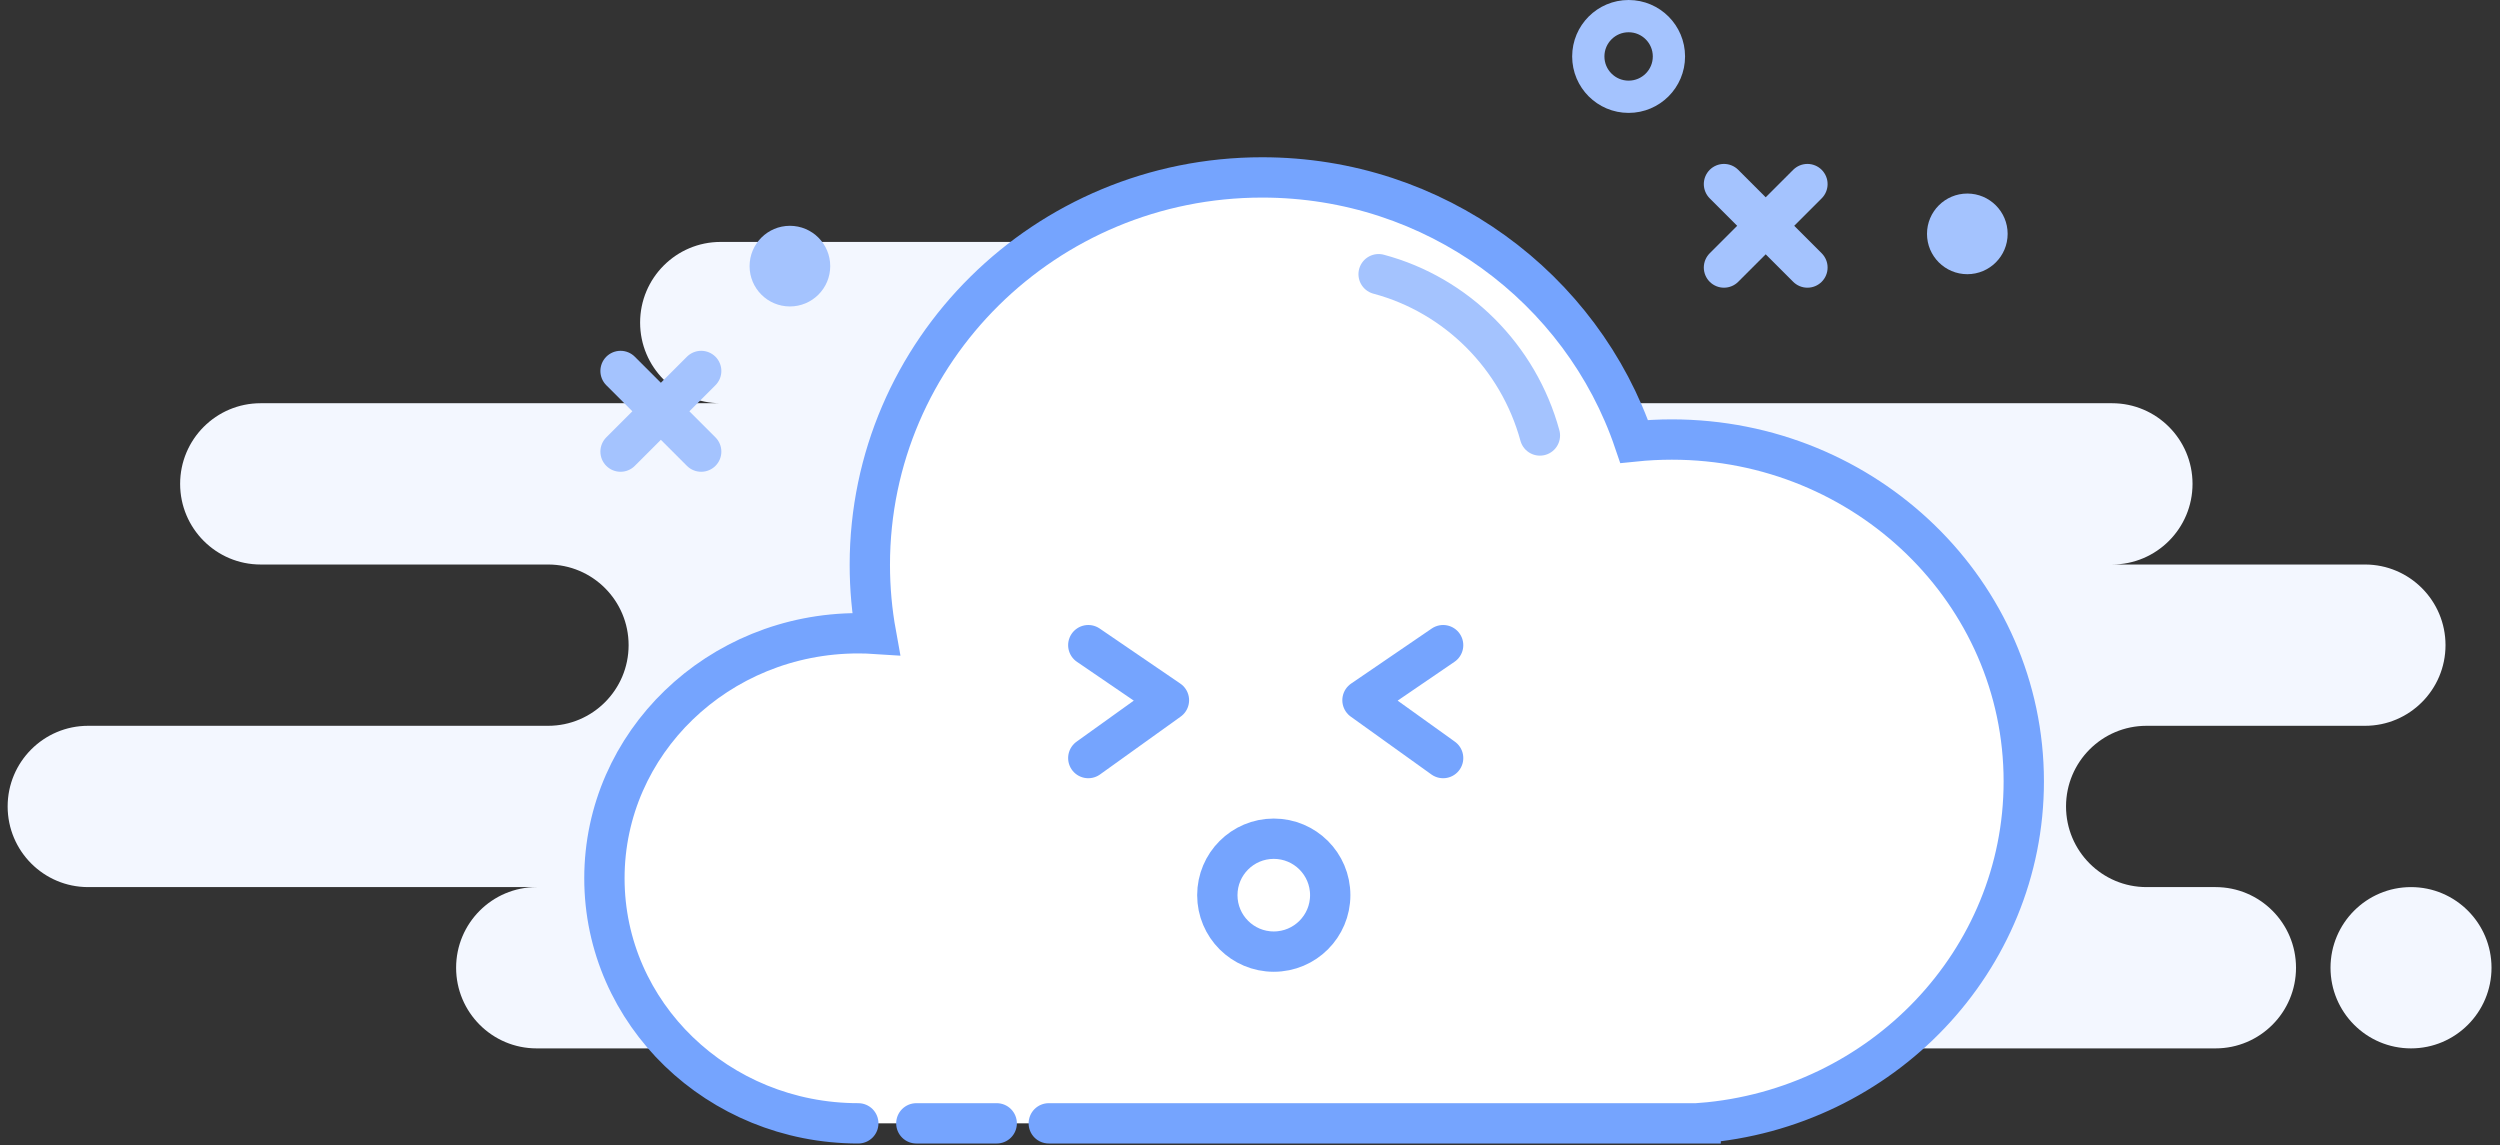 <?xml version="1.0" encoding="UTF-8"?>
<svg width="155px" height="71px" viewBox="0 0 155 71" version="1.1" xmlns="http://www.w3.org/2000/svg" xmlns:xlink="http://www.w3.org/1999/xlink">
    <rect x="0" y="0" width="155" height="71" fill="#333333" stroke="none"/>
    <title>EmptyState</title>
    <g id="51.-Empty-state" stroke="none" stroke-width="1" fill="none" fill-rule="evenodd">
        <g id="51.1-Empty-state" transform="translate(-813, -453)">
            <g id="empty-state/modal" transform="translate(758, 430)">
                <g id="EmptyState" transform="translate(55, 24)">
                    <path d="M85.316,14 C88.073,14 90.307,16.239 90.307,19 C90.307,21.761 88.073,24 85.316,24 L130.946,24 C133.702,24 135.937,26.239 135.937,29 C135.937,31.761 133.702,34 130.946,34 L146.631,34 C149.387,34 151.622,36.239 151.622,39 C151.622,41.761 149.387,44 146.631,44 L133.085,44 C130.328,44 128.094,46.239 128.094,49 C128.094,51.761 130.328,54 133.085,54 L137.363,54 C140.119,54 142.353,56.239 142.353,59 C142.353,61.761 140.119,64 137.363,64 L33.27,64 C30.514,64 28.279,61.761 28.279,59 C28.279,56.239 30.514,54 33.27,54 L5.464,54 C2.708,54 0.474,51.761 0.474,49 C0.474,46.239 2.708,44 5.464,44 L33.983,44 C36.739,44 38.974,41.761 38.974,39 C38.974,36.239 36.739,34 33.983,34 L16.159,34 C13.403,34 11.168,31.761 11.168,29 C11.168,26.239 13.403,24 16.159,24 L44.677,24 C41.921,24 39.687,21.761 39.687,19 C39.687,16.239 41.921,14 44.677,14 L85.316,14 Z M149.483,54 C152.239,54 154.474,56.239 154.474,59 C154.474,61.761 152.239,64 149.483,64 C146.727,64 144.492,61.761 144.492,59 C144.492,56.239 146.727,54 149.483,54 Z" id="Background" fill="#F3F7FF"></path>
                    <path d="M53.214,68.647 C44.521,68.647 37.474,61.845 37.474,53.455 C37.474,45.065 44.521,38.263 53.214,38.263 C53.583,38.263 53.95,38.276 54.313,38.3 C54.061,36.912 53.929,35.483 53.929,34.024 C53.929,20.756 64.82,10 78.254,10 C88.979,10 98.084,16.855 101.319,26.371 C102.086,26.292 102.864,26.251 103.653,26.251 C115.704,26.251 125.474,35.742 125.474,47.449 C125.474,58.571 116.656,67.747 105.441,68.631 L105.441,68.647 L65.024,68.647 M61.796,68.647 L56.813,68.647" id="Shape" stroke="#75A4FE" stroke-width="2.5" fill="#FFFFFF" stroke-linecap="round"></path>
                    <circle id="Oval" stroke="#75A4FE" stroke-width="2.5" cx="78.974" cy="54.5" r="3.5"></circle>
                    <polyline id="Line" stroke="#75A4FE" stroke-width="2.5" stroke-linecap="round" stroke-linejoin="round" points="67.474 46 72.474 42.414 67.474 39"></polyline>
                    <polyline id="Line" stroke="#75A4FE" stroke-width="2.5" stroke-linecap="round" stroke-linejoin="round" transform="translate(86.974, 42.5) scale(-1, 1) translate(-86.974, -42.5) " points="84.474 46 89.474 42.414 84.474 39"></polyline>
                    <path d="M95.474,16 C90.631,17.296 86.807,21.125 85.474,26" id="Oval" stroke="#A4C3FE" stroke-width="2.5" stroke-linecap="round" transform="translate(90.474, 21) scale(-1, 1) translate(-90.474, -21) "></path>
                    <circle id="Oval" stroke="#A4C3FE" stroke-width="2" cx="100.974" cy="2.5" r="2.5"></circle>
                    <circle id="Oval" fill="#A4C3FE" cx="121.974" cy="13.5" r="2.5"></circle>
                    <path d="M112.061,10.413 L106.886,15.587 M106.886,10.413 L112.061,15.587" id="Line-5" stroke="#A4C3FE" stroke-width="2.5" stroke-linecap="round" stroke-linejoin="round"></path>
                    <path d="M43.474,22 L38.474,27 M38.474,22 L43.474,27" id="Line-4" stroke="#A4C3FE" stroke-width="2.5" stroke-linecap="round" stroke-linejoin="round"></path>
                    <circle id="Oval" fill="#A4C3FE" cx="48.974" cy="15.5" r="2.5"></circle>
                </g>
            </g>
        </g>
    </g>
</svg>